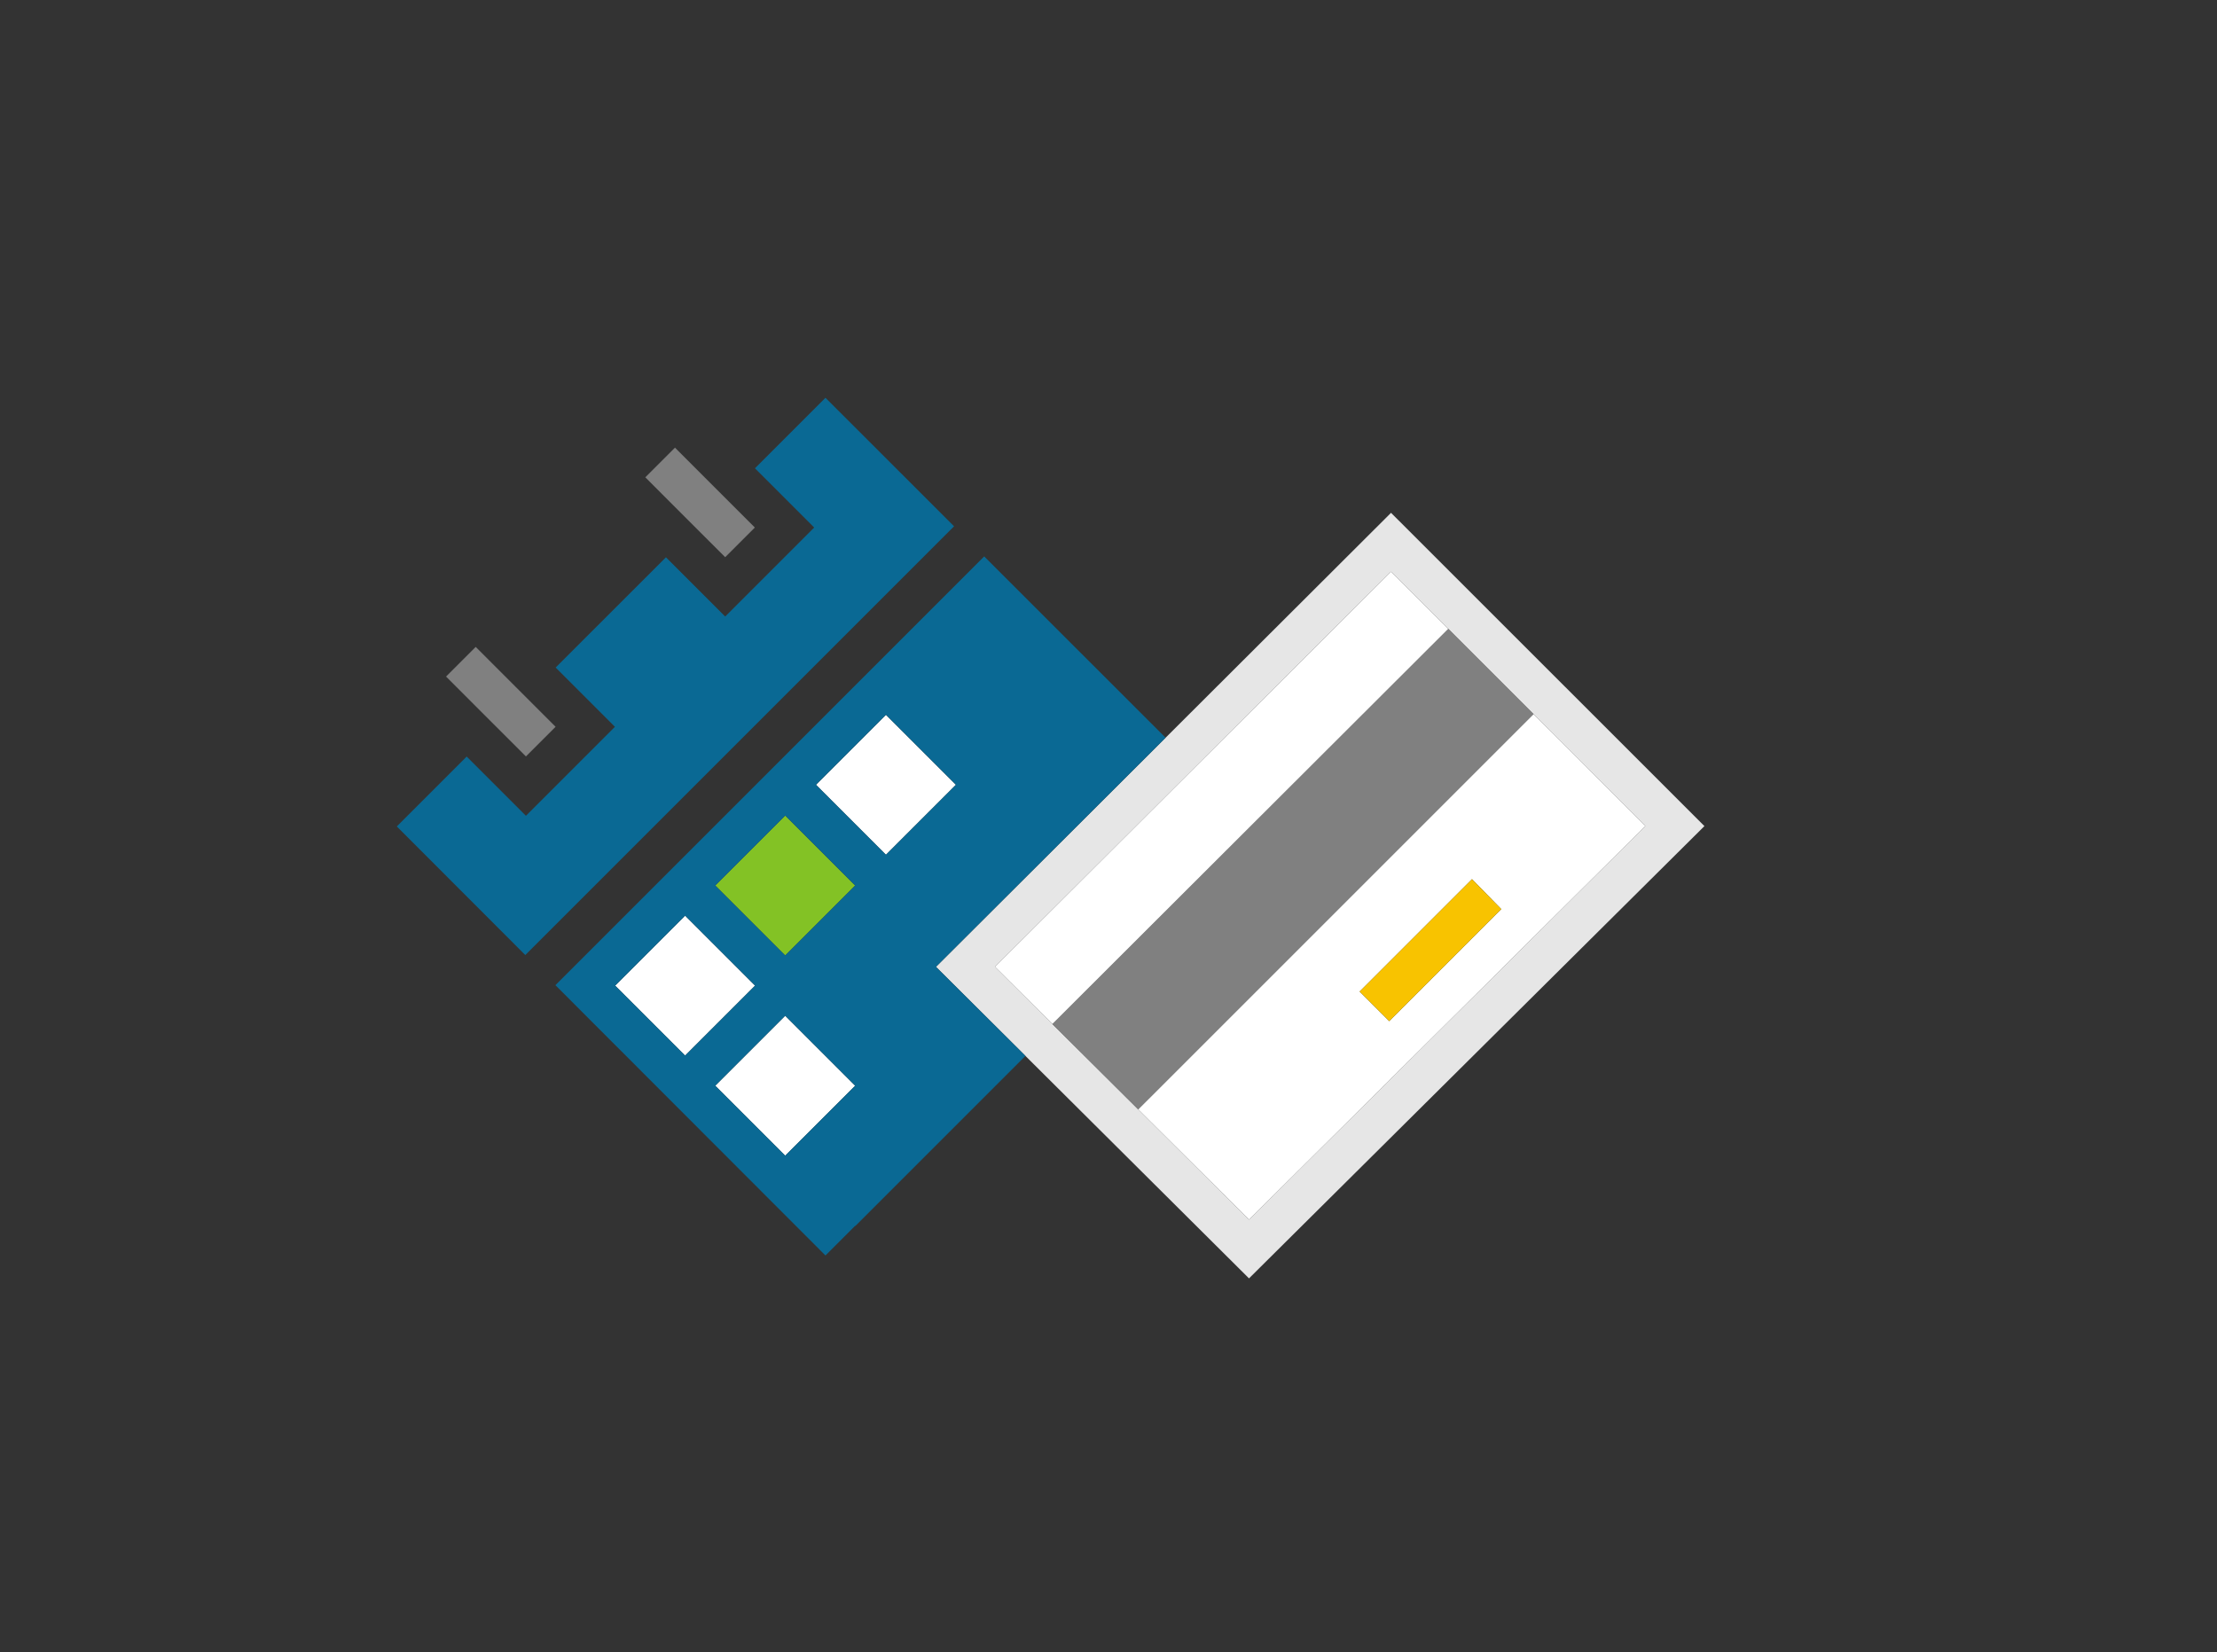 <svg xmlns="http://www.w3.org/2000/svg" viewBox="0 0 116.535 86.851">
  <rect x="0" y="0" width="116.535" height="86.851" fill="#333333" stroke="none"/>
  <defs>
    <style>
      .cls-1 {
        fill: none;
      }

      .cls-2 {
        fill: #e6e6e6;
      }

      .cls-3 {
        fill: gray;
      }

      .cls-4 {
        fill: #fff;
      }

      .cls-5 {
        fill: #f8c300;
      }

      .cls-6 {
        fill: #0a6994;
      }

      .cls-7 {
        fill: #83c225;
      }
    </style>
  </defs>
  <title>Flexible Financing</title>
  <g id="Layer_2" data-name="Layer 2">
    <g id="Layer_1-2" data-name="Layer 1">
      <g>
        <rect class="cls-1" width="116.535" height="86.851"/>
        <rect class="cls-1" width="116.535" height="86.851"/>
        <g>
          <path class="cls-1" d="M32.047,37.93l.275.275C32.342,38.225,32.232,38.115,32.047,37.93Z"/>
          <path class="cls-2" d="M73.118,26.958,59.352,40.693l-2.193,2.188L49.198,50.825l3.019,3.004,1.685,1.677-.001.001,1.669,1.661L57.78,59.367l7.873,7.835L89.592,43.426ZM59.832,58.319,55.319,53.829l-3.02-3.005L73.117,30.052l3.008,3.007,4.484,4.483,5.88,5.878-20.835,20.693Z"/>
          <polygon class="cls-3" points="76.125 33.059 55.319 53.829 59.832 58.32 80.609 37.542 76.125 33.059"/>
          <polygon class="cls-4" points="73.117 30.052 52.299 50.824 55.319 53.829 76.125 33.059 73.117 30.052"/>
          <path class="cls-4" d="M86.49,43.42l-5.88-5.878L59.832,58.319l5.823,5.794Zm-9.115,2.796L78.912,47.789l-5.889,5.889-1.555-1.555Z"/>
          <polygon class="cls-5" points="78.912 47.789 77.374 46.217 71.468 52.123 73.023 53.678 78.912 47.789"/>
          <path class="cls-6" d="M43.39,20.91l-3.707,3.707,1.555,1.555,1.559,1.559-4.678,4.678c-.039-.039-.502-.502-1.06-1.06l-.499-.499L35.243,29.533l-.238-.238L29.208,35.091l.057.057,1.498,1.498.772.772.214.214.299.299c.185.185.295.295.275.275l-4.678,4.678-.054-.054-.242-.242-.34-.34-.923-.923-.069-.069-.569-.569c-.54-.54-.956-.956-.917-.917l-3.674,3.674L27.612,50.205l22.538-22.538Z"/>
          <polygon class="cls-3" points="29.204 38.205 27.104 36.106 25.005 34.006 23.446 35.565 25.545 37.665 27.645 39.764 29.204 38.205"/>
          <polygon class="cls-3" points="39.678 27.731 37.578 25.632 35.479 23.532 33.92 25.091 36.019 27.191 38.119 29.29 39.678 27.731"/>
          <rect class="cls-7" x="38.673" y="43.948" width="5.202" height="5.202" transform="translate(-20.826 42.82) rotate(-45)"/>
          <rect class="cls-4" x="33.411" y="49.21" width="5.202" height="5.202" transform="translate(-26.088 40.64) rotate(-45)"/>
          <rect class="cls-4" x="43.968" y="38.653" width="5.202" height="5.202" transform="translate(-15.531 45.013) rotate(-45)"/>
          <rect class="cls-4" x="38.673" y="54.472" width="5.202" height="5.202" transform="translate(-28.268 45.902) rotate(-45)"/>
          <path class="cls-6" d="M52.216,53.829,49.198,50.825l-.001-.001L61.268,38.779l-1.549-1.548-6.982-6.979v-.01l-.004-.004v.01l-.999-.999L29.195,51.789l14.195,14.209,1.559-1.559.01.01,7.394-7.394,1.548-1.548.001-.001Zm-19.882-2.018,3.678-3.678,3.678,3.678-3.678,3.678Zm8.94,8.94-3.678-3.678,3.678-3.678L44.953,57.073Zm0-10.524L37.596,46.549l3.679-3.678L44.953,46.549Zm1.617-8.974,3.678-3.678,3.679,3.678L46.569,44.933Z"/>
        </g>
      </g>
    </g>
  </g>
</svg>
